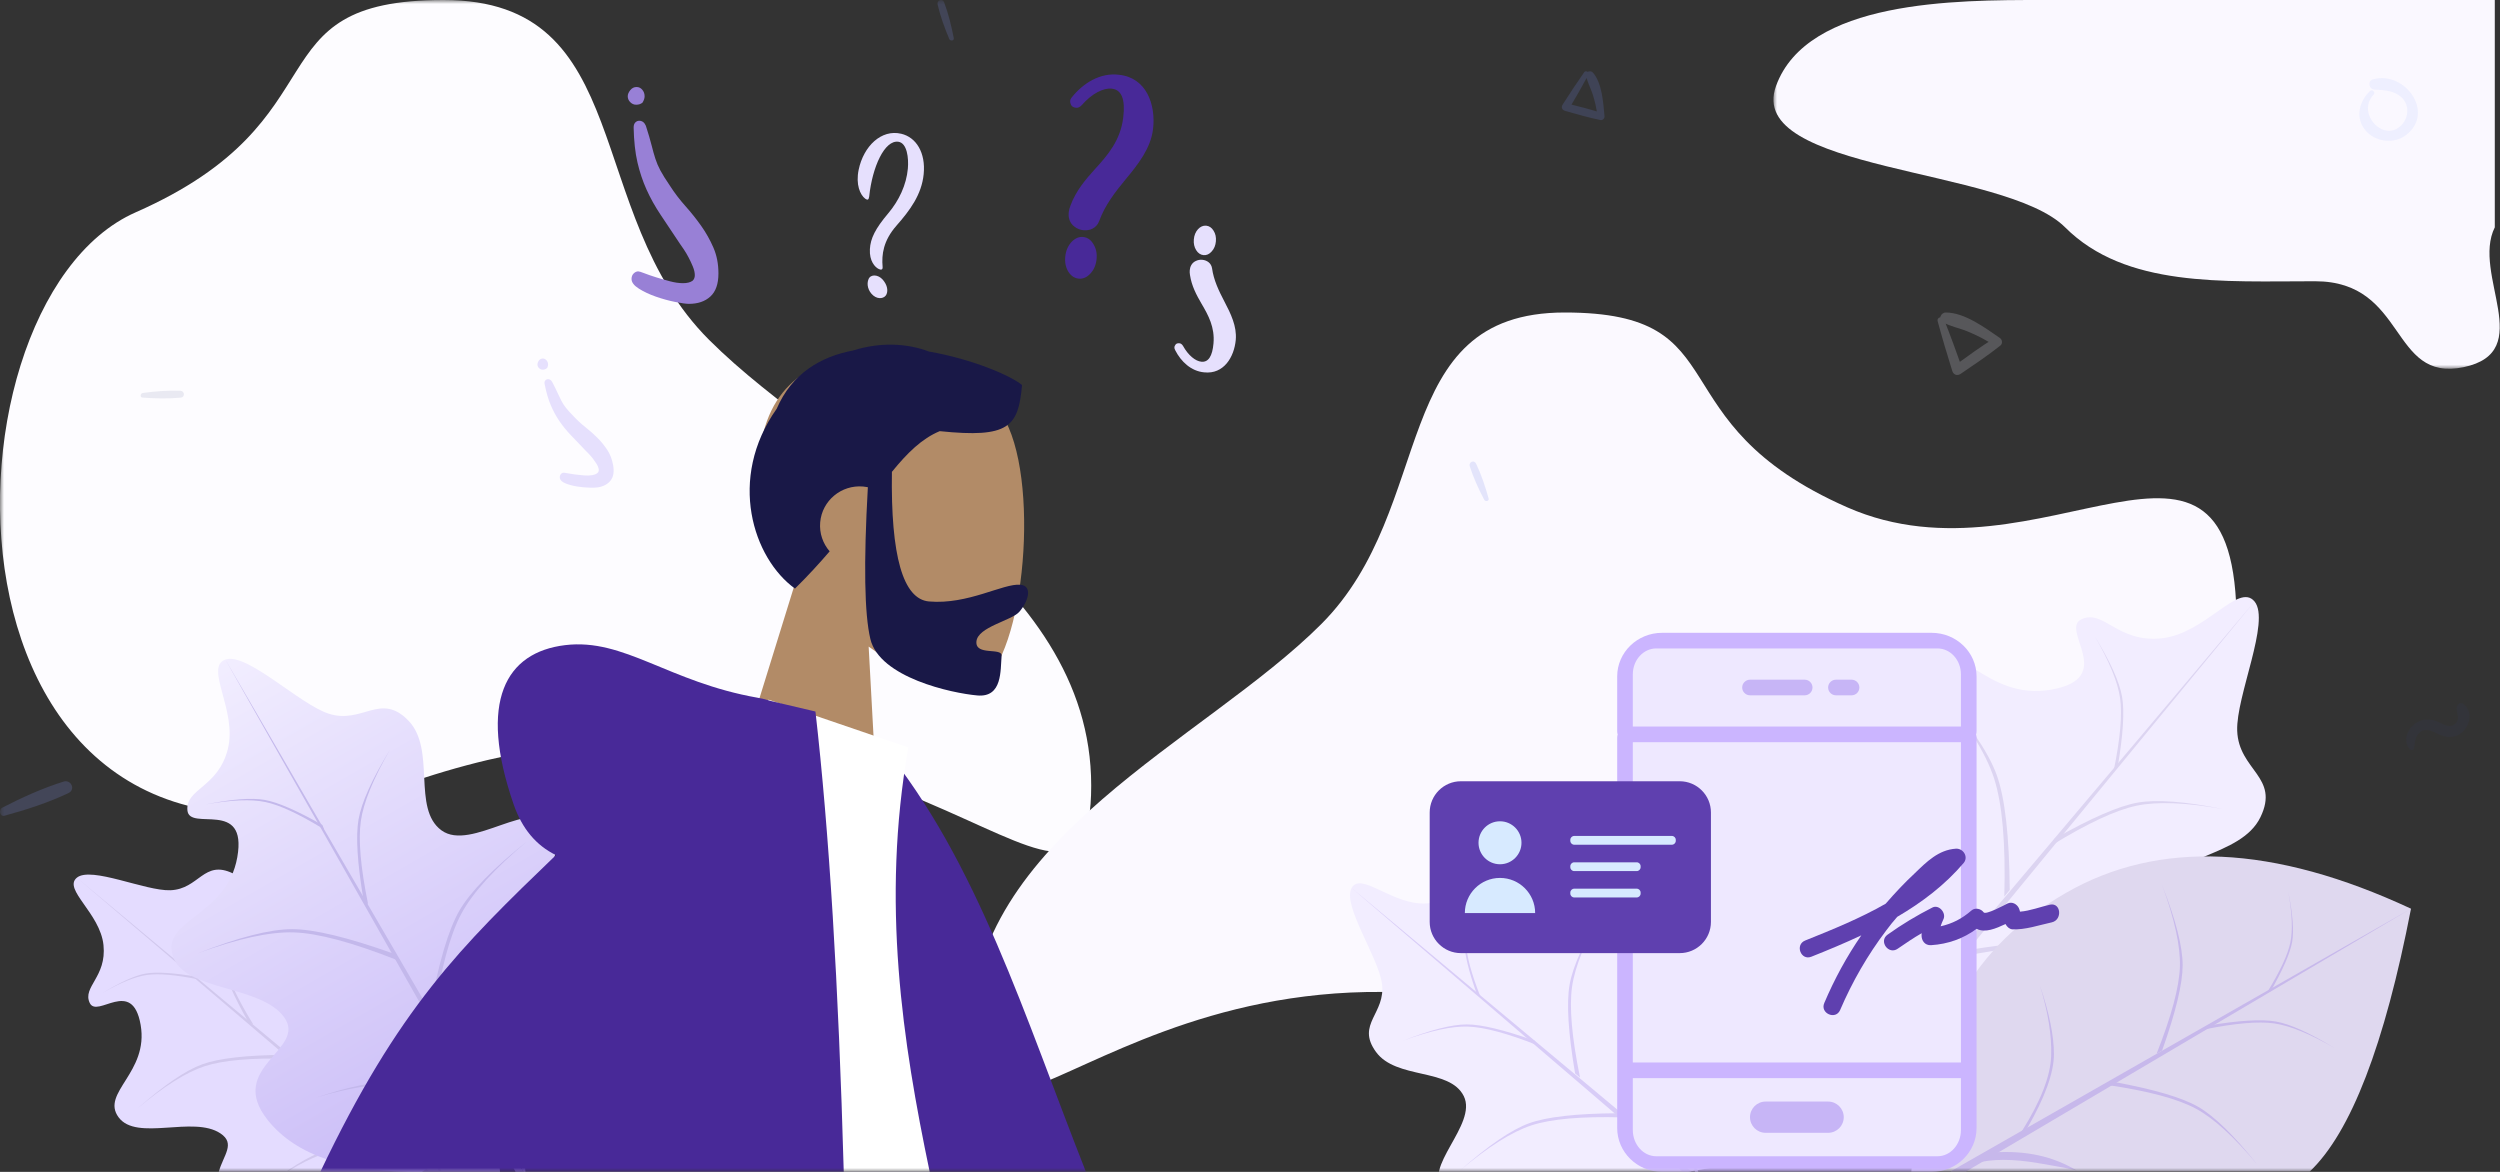 <svg xmlns="http://www.w3.org/2000/svg" xmlns:xlink="http://www.w3.org/1999/xlink" width="320" height="150" viewBox="0 0 320 150">
  <rect x="0" y="0" width="320" height="150" fill="#333333" stroke="none"/>
  <defs>
    <path id="esign_intro_illustration-a" d="M0,5.996 C0,2.684 2.694,0 6.001,0 L313.999,0 C317.313,0 320,2.683 320,5.996 L320,150 L0,150 L0,5.996 Z"/>
    <linearGradient id="esign_intro_illustration-c" x1="50%" x2="50%" y1="0%" y2="100%">
      <stop offset="0%" stop-color="#F2EEFF"/>
      <stop offset="100%" stop-color="#C9BBF7"/>
    </linearGradient>
  </defs>
  <g fill="none" fill-rule="evenodd">
    <mask id="esign_intro_illustration-b" fill="#fff">
      <use xlink:href="#esign_intro_illustration-a"/>
    </mask>
    <path fill="#FAF8FF" fill-rule="nonzero" d="M285.633,47.206 C296.633,47.206 315.633,47.206 319.633,36.206 C323.633,25.206 290.375,25.851 282.633,18.109 C274.892,10.367 262.409,11.206 250.633,11.206 C238.858,11.206 241.09,-1.772 231.633,0.206 C222.177,2.184 230.633,12.097 227.633,18.109 C227.633,21.846 227.633,31.545 227.633,47.206 C253.967,47.206 273.3,47.206 285.633,47.206 Z" mask="url(#esign_intro_illustration-b)" transform="rotate(180 273.483 23.603)"/>
    <path fill="#FDFCFF" fill-rule="nonzero" d="M51.338,100.568 C112.494,78.823 139.674,127.748 139.674,100.568 C139.674,73.387 107.058,59.797 90.75,43.489 C74.441,27.18 81.578,0 56.774,0 C31.97,0 44.466,15.236 17.362,27.18 C-9.741,39.125 -9.818,122.312 51.338,100.568 Z" mask="url(#esign_intro_illustration-b)"/>
    <path fill="#FBF9FF" fill-rule="nonzero" d="M205.267,132.238 C261.358,112.295 286.287,157.168 286.287,132.238 C286.287,107.309 256.372,94.844 241.414,79.887 C226.457,64.929 233.002,40 210.253,40 C187.503,40 198.964,53.974 174.105,64.929 C149.246,75.884 124.246,47.479 124.246,79.887 C124.246,112.295 149.176,152.182 205.267,132.238 Z" mask="url(#esign_intro_illustration-b)" transform="matrix(-1 0 0 1 410.533 0)"/>
    <g fill-rule="nonzero" mask="url(#esign_intro_illustration-b)">
      <path fill="#323F81" d="M309.009,95.762 C309.096,95.189 309.08,94.646 309.397,94.141 C310.037,93.138 310.943,93.388 311.821,93.831 C312.715,94.283 313.559,94.55 314.528,94.132 C316.045,93.476 316.76,91.186 315.31,90.108 C314.842,89.757 314.378,90.334 314.441,90.777 C314.528,91.391 314.834,92.072 314.307,92.599 C313.601,93.305 312.773,92.712 312.067,92.394 C311.307,92.051 310.496,91.976 309.715,92.294 C308.365,92.841 307.383,94.671 308.457,95.908 C308.607,96.079 308.971,96 309.009,95.762 L309.009,95.762 Z" opacity=".1"/>
      <path fill="#8395ED" d="M0.583,104.41 C3.34,103.659 6.185,102.738 8.765,101.514 C9.711,101.066 9.099,99.742 8.134,100.045 C5.459,100.877 2.778,102.095 0.293,103.381 C-0.205,103.64 -0.041,104.58 0.583,104.41 L0.583,104.41 Z" opacity=".2"/>
      <path fill="#E6E8F5" d="M249.89,47.479 C250.047,47.987 250.53,48.15 250.969,47.849 C252.695,46.676 254.414,45.528 256.052,44.229 C256.365,43.978 256.296,43.476 255.989,43.263 C254.075,41.951 251.496,40.013 249.068,40 C248.453,39.994 248.021,40.866 248.648,41.224 C249.627,41.788 250.8,41.989 251.848,42.422 C253.052,42.924 254.251,43.514 255.317,44.273 C255.343,43.921 255.368,43.57 255.387,43.219 C253.561,44.342 251.842,45.603 250.11,46.858 C250.449,46.927 250.794,46.996 251.133,47.065 C250.392,44.969 249.633,42.892 248.811,40.828 C248.629,40.395 247.889,40.634 248.014,41.092 C248.591,43.238 249.225,45.358 249.89,47.479 Z" opacity=".2"/>
      <path fill="#323F81" d="M18.234,50.89 C19.839,51.011 21.526,51.057 23.131,50.897 C23.722,50.84 23.647,50.036 23.074,50.015 C21.494,49.954 19.839,50.089 18.276,50.299 C17.967,50.342 17.871,50.862 18.234,50.89 L18.234,50.89 Z" opacity=".1"/>
      <path fill="#8A9DFC" d="M303.353,11.657 C301.966,12.989 301.441,15.062 302.762,16.665 C304.006,18.173 306.421,18.488 307.974,17.289 C311.732,14.387 307.814,9.043 303.762,10.148 C303.011,10.353 303.199,11.425 303.939,11.464 C305.122,11.53 306.393,11.574 307.338,12.409 C308.355,13.299 308.377,14.807 307.543,15.835 C305.332,18.549 301.496,14.553 303.818,12.121 C304.116,11.817 303.663,11.364 303.353,11.657 L303.353,11.657 Z" opacity=".1"/>
      <path fill="#7083E3" d="M200.01,10.819 C200.442,12.428 200.918,14.019 201.417,15.61 C201.534,15.991 201.897,16.113 202.226,15.887 C203.52,15.007 204.809,14.146 206.038,13.172 C206.273,12.984 206.221,12.607 205.991,12.447 C204.555,11.464 202.621,10.01 200.8,10 C200.339,9.996 200.014,10.65 200.485,10.918 C201.219,11.341 202.099,11.492 202.885,11.817 C203.788,12.193 204.687,12.636 205.487,13.205 C205.506,12.941 205.525,12.678 205.539,12.414 C204.169,13.257 202.88,14.203 201.581,15.144 C201.835,15.195 202.094,15.247 202.348,15.299 C201.793,13.727 201.224,12.17 200.607,10.621 C200.475,10.297 199.92,10.476 200.01,10.819 L200.01,10.819 Z" opacity=".2" transform="rotate(50 203.095 13)"/>
      <path fill="#8395ED" d="M187.369,63.157 C188.781,62.482 190.227,61.704 191.501,60.79 C191.968,60.455 191.508,59.801 191.016,60.06 C189.657,60.773 188.328,61.693 187.117,62.631 C186.868,62.818 187.048,63.309 187.369,63.157 L187.369,63.157 Z" opacity=".2" transform="rotate(-80 189.348 61.593)"/>
      <path fill="#7E90E8" d="M122.083,4.888 C121.789,3.351 121.405,1.753 120.844,0.289 C120.64,-0.247 119.889,0.03 120.014,0.573 C120.356,2.071 120.91,3.587 121.509,4.999 C121.63,5.286 122.152,5.237 122.083,4.888 L122.083,4.888 Z" opacity=".2"/>
    </g>
    <g mask="url(#esign_intro_illustration-b)">
      <g transform="translate(158 58)">
        <g transform="rotate(40 53.636 150.53)">
          <path fill="#F2EDFF" fill-rule="nonzero" d="M45.735,59.029 C44.795,51.777 56.922,49.725 56.694,44.477 C56.466,39.229 44.729,41.804 42.597,36.959 C40.465,32.113 47.753,26.569 46.356,20.982 C44.96,15.396 40.375,18.191 36.959,14.404 C34,11.124 31.226,0.907 28.031,0.307 C24.835,-0.292 25.88,7.507 21.922,11.585 C17.964,15.663 13.849,13.446 12.524,16.284 C11.2,19.121 20.887,19.099 15.344,25.681 C9.801,32.264 1.584,27.957 0.307,33.2 C-0.969,38.442 9.089,43.097 9.705,48.848 C10.321,54.6 -1.131,50.856 0.307,60.453 C1.746,70.05 11.939,76.684 16.67,83.418 C21.514,79.353 40.891,63.094 45.735,59.029 Z"/>
          <path fill="#DCD4F1" fill-rule="nonzero" d="M47.674,70.807 C43.063,71.858 39.296,73.293 36.372,75.112 C33.449,76.931 30.758,80.519 28.3,85.875 L28.3,84.799 C30.974,79.546 33.665,76.138 36.372,74.574 C39.079,73.01 42.846,71.754 47.674,70.807 Z"/>
          <path fill="#DCD4F1" fill-rule="nonzero" d="M27.762,61.12 C23.151,62.171 19.384,63.606 16.46,65.425 C13.537,67.244 10.667,70.832 7.85,76.188 L7.85,75.112 C10.883,69.859 13.753,66.451 16.46,64.887 C19.167,63.323 22.935,62.067 27.762,61.12 Z" transform="matrix(-1 0 0 1 35.611 0)"/>
          <path fill="#DCD4F1" fill-rule="nonzero" d="M52.517,44.437 C46.471,45.488 41.987,46.923 39.063,48.742 C36.14,50.561 32.552,54.149 28.3,59.505 L28.3,58.429 C32.768,53.176 36.356,49.768 39.063,48.204 C41.77,46.64 46.255,45.384 52.517,44.437 Z"/>
          <path fill="#DCD4F1" fill-rule="nonzero" d="M27.762,34.75 C21.716,35.801 17.231,37.236 14.308,39.055 C11.384,40.874 7.796,44.462 3.544,49.818 L3.544,48.742 C8.013,43.489 11.601,40.081 14.308,38.517 C17.015,36.953 21.499,35.697 27.762,34.75 Z" transform="matrix(-1 0 0 1 31.306 0)"/>
          <path fill="#DCD4F1" fill-rule="nonzero" d="M44.637,26.139 C39.887,26.965 36.363,28.093 34.066,29.522 C31.769,30.951 28.95,33.77 25.609,37.979 L25.609,37.133 C29.12,33.006 31.939,30.328 34.066,29.099 C36.193,27.87 39.717,26.883 44.637,26.139 Z" transform="rotate(-20 35.123 32.059)"/>
          <path fill="#DCD4F1" fill-rule="nonzero" d="M29.011,18.067 C25.34,18.705 22.617,19.576 20.842,20.681 C19.067,21.785 16.889,23.963 14.308,27.215 L14.308,26.562 C17.021,23.373 19.199,21.304 20.842,20.354 C22.486,19.404 25.209,18.642 29.011,18.067 Z" transform="scale(-1 1) rotate(-10 0 270.208)"/>
          <polygon fill="#DCD4F1" fill-rule="nonzero" points="28.024 .307 28.78 73.256 27.811 74.069"/>
        </g>
        <g transform="scale(-1 1) rotate(50 -56.18 -11.205)">
          <path fill="#F2EDFF" fill-rule="nonzero" d="M35.099,45.302 C34.377,39.736 43.684,38.161 43.509,34.133 C43.334,30.106 34.327,32.082 32.691,28.364 C31.055,24.645 36.648,20.39 35.576,16.103 C34.504,11.816 30.985,13.961 28.364,11.054 C26.093,8.537 23.964,0.696 21.512,0.236 C19.06,-0.224 19.862,5.761 16.824,8.891 C13.786,12.02 10.628,10.319 9.612,12.497 C8.596,14.674 16.03,14.657 11.775,19.709 C7.521,24.761 1.215,21.455 0.236,25.479 C-0.743,29.502 6.975,33.074 7.448,37.488 C7.921,41.902 -0.868,39.029 0.236,46.394 C1.34,53.759 9.163,58.85 12.793,64.018 C16.511,60.899 31.381,48.421 35.099,45.302 Z"/>
          <path fill="#D8CCF7" fill-rule="nonzero" d="M36.587,54.34 C33.048,55.147 30.157,56.248 27.914,57.644 C25.67,59.04 23.605,61.793 21.718,65.904 L21.718,65.078 C23.771,61.047 25.836,58.431 27.914,57.231 C29.991,56.031 32.882,55.067 36.587,54.34 Z"/>
          <path fill="#D8CCF7" fill-rule="nonzero" d="M21.305,46.906 C17.767,47.712 14.876,48.814 12.632,50.21 C10.389,51.606 8.186,54.359 6.024,58.47 L6.024,57.644 C8.352,53.613 10.555,50.997 12.632,49.797 C14.71,48.596 17.601,47.633 21.305,46.906 Z" transform="matrix(-1 0 0 1 27.33 0)"/>
          <path fill="#D8CCF7" fill-rule="nonzero" d="M40.304,34.103 C35.664,34.909 32.222,36.011 29.979,37.407 C27.735,38.803 24.982,41.556 21.718,45.667 L21.718,44.841 C25.148,40.81 27.901,38.194 29.979,36.994 C32.056,35.793 35.498,34.83 40.304,34.103 Z"/>
          <path fill="#D8CCF7" fill-rule="nonzero" d="M21.305,26.668 C16.666,27.475 13.224,28.576 10.98,29.972 C8.737,31.368 5.983,34.122 2.72,38.233 L2.72,37.407 C6.149,33.376 8.903,30.76 10.98,29.559 C13.058,28.359 16.5,27.395 21.305,26.668 Z" transform="matrix(-1 0 0 1 24.026 0)"/>
          <path fill="#D8CCF7" fill-rule="nonzero" d="M34.256,20.06 C30.611,20.694 27.906,21.559 26.144,22.656 C24.381,23.753 22.217,25.917 19.653,29.146 L19.653,28.497 C22.348,25.33 24.511,23.275 26.144,22.332 C27.776,21.389 30.48,20.632 34.256,20.06 Z" transform="rotate(-20 26.955 24.603)"/>
          <path fill="#D8CCF7" fill-rule="nonzero" d="M22.264,13.865 C19.447,14.355 17.358,15.024 15.995,15.871 C14.633,16.719 12.961,18.39 10.98,20.886 L10.98,20.385 C13.062,17.937 14.734,16.349 15.995,15.62 C17.257,14.892 19.346,14.307 22.264,13.865 Z" transform="scale(-1 1) rotate(-10 0 207.369)"/>
          <polygon fill="#D8CCF7" fill-rule="nonzero" points="21.507 .236 22.087 56.22 21.344 56.843"/>
        </g>
        <g transform="rotate(60 36.722 138.945)">
          <path fill="#DFD8EF" fill-rule="nonzero" d="M46.49,28.046 C44.799,20.996 37.248,11.647 23.837,0 C7.946,11.128 0,23.556 0,37.283 C0,50.707 5.792,61.274 20.989,72.212 C21.489,71.346 45.49,29.778 46.49,28.046 Z"/>
          <path fill="#C7B8EB" fill-rule="nonzero" d="M28.195,57.589 C26.066,60.16 24.732,62.47 24.195,64.518 L24.083,61.973 C25.017,60.068 26.099,58.44 27.329,57.089 C28.559,55.738 29.969,54.628 31.561,53.759 C31.446,53.742 30.324,55.018 28.195,57.589 Z"/>
          <path fill="#C7B8EB" fill-rule="nonzero" d="M23.633,46.043 C20.142,46.839 17.29,47.926 15.076,49.303 C12.863,50.68 10.69,53.397 8.557,57.452 L8.557,56.637 C10.853,52.66 13.026,50.08 15.076,48.895 C17.126,47.711 19.978,46.76 23.633,46.043 Z" transform="matrix(-1 0 0 1 32.19 0)"/>
          <path fill="#C7B8EB" fill-rule="nonzero" d="M42.376,33.412 C37.798,34.208 34.403,35.294 32.19,36.672 C29.976,38.049 27.26,40.765 24.04,44.821 L24.04,44.006 C27.423,40.029 30.14,37.448 32.19,36.264 C34.239,35.08 37.635,34.129 42.376,33.412 Z"/>
          <path fill="#C7B8EB" fill-rule="nonzero" d="M23.633,26.078 C19.055,26.873 15.66,27.96 13.446,29.337 C11.233,30.715 8.516,33.431 5.297,37.487 L5.297,36.672 C8.68,32.695 11.397,30.114 13.446,28.93 C15.496,27.746 18.891,26.795 23.633,26.078 Z" transform="matrix(-1 0 0 1 28.93 0)"/>
          <path fill="#C7B8EB" fill-rule="nonzero" d="M36.41,19.558 C32.813,20.184 30.145,21.037 28.406,22.119 C26.667,23.202 24.532,25.336 22.003,28.522 L22.003,27.882 C24.661,24.757 26.796,22.73 28.406,21.799 C30.016,20.869 32.684,20.122 36.41,19.558 Z" transform="rotate(-20 29.206 24.04)"/>
          <path fill="#C7B8EB" fill-rule="nonzero" d="M24.579,13.446 C21.799,13.929 19.738,14.589 18.394,15.425 C17.05,16.262 15.401,17.911 13.446,20.373 L13.446,19.878 C15.5,17.464 17.15,15.897 18.394,15.178 C19.638,14.459 21.7,13.882 24.579,13.446 Z" transform="scale(-1 1) rotate(-10 0 234.223)"/>
          <polygon fill="#C7B8EB" fill-rule="nonzero" points="23.832 0 24.49 66.151 23.49 67.883"/>
        </g>
      </g>
    </g>
    <g fill-rule="nonzero" mask="url(#esign_intro_illustration-b)">
      <g transform="rotate(-50 135.02 68.202)">
        <path fill="#E4DCFF" d="M26.708,66.377 C34.415,58.738 38.659,53.839 39.44,51.68 C40.986,47.408 34.68,48.768 34,43.52 C33.32,38.272 41.645,36.437 41.48,32.64 C41.315,28.843 32.823,30.706 31.28,27.2 C29.737,23.694 35.011,19.682 34,15.64 C32.989,11.598 29.672,13.62 27.2,10.88 C25.059,8.506 23.052,1.114 20.74,0.68 C18.428,0.246 19.184,5.889 16.32,8.84 C13.456,11.791 10.478,10.187 9.52,12.24 C8.562,14.293 15.571,14.277 11.56,19.04 C7.549,23.803 1.603,20.686 0.68,24.48 C-0.243,28.274 7.034,31.641 7.48,35.803 C7.73,38.139 5.626,37.871 3.568,38.799 C3.996,39.31 11.71,48.503 26.708,66.377 Z"/>
        <path fill="#D1C8ED" d="M34.953,51.692 C31.617,52.452 28.891,53.491 26.776,54.807 C24.66,56.123 22.713,58.719 20.935,62.595 L20.935,61.816 C22.87,58.015 24.817,55.549 26.776,54.417 C28.735,53.286 31.46,52.377 34.953,51.692 Z"/>
        <path fill="#D1C8ED" d="M20.546,44.682 C17.209,45.443 14.483,46.481 12.368,47.798 C10.253,49.114 8.176,51.71 6.138,55.586 L6.138,54.807 C8.333,51.006 10.409,48.54 12.368,47.408 C14.327,46.276 17.053,45.368 20.546,44.682 Z" transform="matrix(-1 0 0 1 26.683 0)"/>
        <path fill="#D1C8ED" d="M38.458,32.611 C34.083,33.372 30.838,34.41 28.723,35.726 C26.607,37.042 24.011,39.638 20.935,43.514 L20.935,42.735 C24.168,38.935 26.764,36.468 28.723,35.337 C30.682,34.205 33.927,33.296 38.458,32.611 Z"/>
        <path fill="#D1C8ED" d="M20.546,25.602 C16.171,26.362 12.926,27.401 10.811,28.717 C8.695,30.033 6.099,32.629 3.023,36.505 L3.023,35.726 C6.256,31.925 8.852,29.459 10.811,28.328 C12.77,27.196 16.015,26.287 20.546,25.602 Z" transform="matrix(-1 0 0 1 23.568 0)"/>
        <path fill="#D1C8ED" d="M32.756,19.371 C29.318,19.969 26.769,20.785 25.107,21.819 C23.445,22.853 21.405,24.893 18.988,27.938 L18.988,27.326 C21.528,24.34 23.568,22.402 25.107,21.513 C26.646,20.624 29.195,19.91 32.756,19.371 Z" transform="rotate(-20 25.872 23.655)"/>
        <path fill="#D1C8ED" d="M21.449,13.53 C18.793,13.992 16.823,14.623 15.539,15.422 C14.254,16.221 12.678,17.797 10.81,20.15 L10.81,19.677 C12.773,17.37 14.349,15.872 15.539,15.185 C16.728,14.498 18.698,13.946 21.449,13.53 Z" transform="scale(-1 1) rotate(-10 0 201.204)"/>
        <polygon fill="#D1C8ED" points="20.735 .68 20.923 59.483 20.28 58.717"/>
      </g>
    </g>
    <g fill-rule="nonzero" mask="url(#esign_intro_illustration-b)">
      <g transform="rotate(-30 183.207 36.602)">
        <path fill="url(#esign_intro_illustration-c)" d="M48.72,63.84 C50.629,58.563 42.84,60.243 42,53.76 C41.16,47.277 51.444,45.011 51.24,40.32 C51.036,35.629 40.546,37.931 38.64,33.6 C36.734,29.269 43.248,24.313 42,19.32 C40.752,14.327 36.654,16.825 33.6,13.44 C30.955,10.508 28.476,1.376 25.62,0.84 C22.764,0.304 23.698,7.275 20.16,10.92 C16.622,14.565 12.943,12.584 11.76,15.12 C10.577,17.656 19.235,17.636 14.28,23.52 C9.325,29.404 1.981,25.554 0.84,30.24 C-0.301,34.926 8.689,39.087 9.24,44.227 C9.791,49.368 -0.446,46.022 0.84,54.6 C1.697,60.319 6.288,65.52 14.612,70.204 C36.078,69.479 47.447,67.358 48.72,63.84 Z"/>
        <path fill="#C3B8EB" d="M43.177,63.854 C39.056,64.794 35.689,66.077 33.076,67.703 C30.463,69.328 28.058,72.535 25.861,77.323 L25.861,76.361 C28.251,71.666 30.656,68.62 33.076,67.222 C35.496,65.823 38.863,64.701 43.177,63.854 Z"/>
        <path fill="#C3B8EB" d="M25.379,55.196 C21.258,56.135 17.891,57.418 15.278,59.044 C12.665,60.67 10.099,63.877 7.582,68.665 L7.582,67.703 C10.293,63.008 12.858,59.961 15.278,58.563 C17.698,57.165 21.065,56.043 25.379,55.196 Z" transform="matrix(-1 0 0 1 32.961 0)"/>
        <path fill="#C3B8EB" d="M47.507,40.284 C42.103,41.224 38.094,42.506 35.481,44.132 C32.868,45.758 29.661,48.965 25.861,53.753 L25.861,52.791 C29.855,48.096 33.061,45.049 35.481,43.651 C37.901,42.253 41.909,41.131 47.507,40.284 Z"/>
        <path fill="#C3B8EB" d="M25.38,31.626 C19.976,32.565 15.967,33.848 13.354,35.474 C10.741,37.1 7.534,40.307 3.734,45.094 L3.734,44.132 C7.728,39.437 10.934,36.391 13.354,34.993 C15.774,33.595 19.782,32.472 25.38,31.626 Z" transform="matrix(-1 0 0 1 29.113 0)"/>
        <path fill="#C3B8EB" d="M40.463,23.929 C36.217,24.668 33.068,25.676 31.015,26.953 C28.961,28.231 26.442,30.75 23.456,34.512 L23.456,33.756 C26.594,30.067 29.113,27.674 31.015,26.575 C32.916,25.477 36.065,24.595 40.463,23.929 Z" transform="rotate(-20 31.96 29.22)"/>
        <path fill="#C3B8EB" d="M26.496,16.714 C23.215,17.284 20.781,18.063 19.195,19.05 C17.608,20.037 15.661,21.984 13.354,24.891 L13.354,24.307 C15.779,21.457 17.726,19.607 19.195,18.758 C20.664,17.909 23.098,17.228 26.496,16.714 Z" transform="scale(-1 1) rotate(-10 0 248.546)"/>
        <polygon fill="#C3B8EB" points="25.614 .84 25.87 76.704 25.004 76.204"/>
      </g>
    </g>
    <g mask="url(#esign_intro_illustration-b)">
      <g transform="rotate(20 -11.414 126.278)">
        <g transform="rotate(-15 70.308 -230.9)">
          <path fill="#B28B67" fill-rule="nonzero" d="M7.383,30.736 C3.481,26.196 0.84,20.632 1.281,14.397 C2.553,-3.566 27.781,0.386 32.689,9.452 C37.597,18.518 37.013,41.516 30.671,43.136 C28.141,43.783 22.753,42.2 17.269,38.923 L20.711,63.061 L0.386,63.061 L7.383,30.736 Z"/>
          <path fill="#191847" fill-rule="nonzero" d="M18.285,16.381 C19.063,27.123 21.122,32.494 24.46,32.494 C29.467,32.494 33.716,29.343 35.913,29.343 C37.514,29.343 37.157,31.329 36.095,32.802 C35.219,34.017 30.954,35.189 30.954,37.073 C30.954,38.957 34.324,37.499 34.324,38.617 C34.324,40.465 34.916,43.94 31.68,43.94 C28.404,43.94 19.013,42.757 17.404,37.939 C16.365,34.829 15.694,28.385 15.389,18.608 C15.191,18.585 14.988,18.573 14.783,18.573 C11.977,18.573 9.702,20.827 9.702,23.609 C9.702,25.021 10.288,26.297 11.233,27.212 C10.057,28.857 8.739,30.575 7.229,32.348 C1.557,28.975 -2.652,19.1 2.893,9.615 C4.426,4.968 7.896,2.486 11.995,1.333 C15.315,-0.043 18.761,-0.198 21.67,0.627 C27.373,1.112 32.465,2.835 33.909,3.859 C33.909,9.21 32.863,10.798 23.927,10.658 C21.731,11.807 20.044,13.786 18.285,16.381 Z"/>
        </g>
        <g transform="translate(0 139.505)">
          <path fill="#B28B67" fill-rule="nonzero" d="M80.04,0 C79.597,36.827 73.142,86.409 72.111,88.705 C71.423,90.235 47.688,109.697 0.906,147.091 L8.489,155.174 C63.687,123.113 92.564,104.945 95.118,100.669 C98.949,94.255 111.423,35.232 121.438,0 L80.04,0 Z"/>
          <path fill="#89C5CC" fill-rule="nonzero" d="M11.733,134.051 L46.066,174.532 C82.228,135.189 103.31,109.518 109.313,97.519 C115.316,85.519 120.713,53.013 125.503,0 L72.724,0 C70.108,46.638 68.344,71.043 67.433,73.213 C66.522,75.383 47.955,95.663 11.733,134.051 Z"/>
        </g>
        <g transform="rotate(-10 354.685 -160.13)">
          <path fill="#482998" fill-rule="nonzero" d="M51.893,9.548 L59.079,7.665 C74.694,18.878 85.551,36.357 98.359,53.642 C87.734,56.489 74.211,60.113 64.552,62.701 C55.523,45.847 52.856,26.275 51.893,9.548 Z" transform="rotate(5 75.126 35.183)"/>
          <path fill="#FFF" fill-rule="nonzero" d="M76.966,59.07 C70.658,43.292 64.841,26.162 64.841,6.044 L46.151,3.127 C34.805,21.285 29.298,41.926 25.756,68.1 C28.71,67.579 71.057,60.112 76.966,59.07 Z"/>
          <path fill="#482998" fill-rule="nonzero" d="M22.813,27.446 C20.099,26.67 17.949,24.859 16.364,22.013 C9.533,9.748 12,2.994 19.3,0.775 C26.601,-1.445 33.112,3.127 44.743,3.127 C45.376,3.127 45.955,3.167 46.482,3.246 L52.333,3.578 C56.711,18.343 61.311,37.478 66.133,60.98 C30.68,67.231 8.686,71.11 0.151,72.614 C6.352,50.197 12.79,41.183 22.813,27.446 Z"/>
        </g>
      </g>
    </g>
    <g fill-rule="nonzero" mask="url(#esign_intro_illustration-b)">
      <g transform="translate(68.136 8.433)">
        <path fill="#482998" d="M71.334,21.305 C70.935,21.305 70.554,21.205 70.188,20.989 C69.458,20.574 69.242,19.827 69.242,19.23 C69.242,18.964 69.275,18.682 69.358,18.366 C69.823,16.424 70.836,14.863 71.915,13.336 C73.326,11.36 74.687,9.302 74.687,6.38 C74.687,4.039 74.057,2.877 72.811,2.877 C71.699,2.877 70.321,3.823 69.242,5.417 C69.026,5.716 68.794,5.865 68.528,5.865 C68.213,5.865 67.98,5.766 67.864,5.583 C67.748,5.384 67.682,5.218 67.682,5.102 C67.682,4.919 67.748,4.736 67.881,4.537 C69.093,2.595 71.068,1.001 73.475,1.001 C77.028,0.935 78.639,4.222 78.655,7.376 C78.655,9.833 77.344,12.024 75.966,14.166 C74.82,15.959 73.724,17.802 73.243,19.91 C73.027,20.823 72.214,21.305 71.334,21.305 Z M71.5,27.53 C70.952,27.53 70.471,27.265 70.072,26.75 C69.69,26.235 69.491,25.605 69.491,24.857 C69.491,24.11 69.69,23.48 70.072,22.965 C70.471,22.434 70.952,22.168 71.5,22.168 C72.048,22.168 72.529,22.434 72.911,22.965 C73.309,23.48 73.509,24.11 73.509,24.857 C73.509,25.605 73.309,26.235 72.911,26.75 C72.529,27.265 72.048,27.53 71.5,27.53 Z" transform="rotate(7 73.168 14.265)"/>
        <path fill="#E6E0FD" d="M85.313,34.853 C85.032,34.853 84.763,34.782 84.505,34.63 C83.989,34.337 83.837,33.81 83.837,33.388 C83.837,33.2 83.86,33.001 83.919,32.778 C84.247,31.407 84.962,30.306 85.723,29.228 C86.72,27.833 87.681,26.38 87.681,24.317 C87.681,22.665 87.235,21.845 86.356,21.845 C85.571,21.845 84.598,22.513 83.837,23.638 C83.684,23.849 83.52,23.954 83.333,23.954 C83.11,23.954 82.946,23.884 82.864,23.755 C82.782,23.614 82.735,23.497 82.735,23.415 C82.735,23.286 82.782,23.157 82.876,23.017 C83.731,21.646 85.126,20.521 86.825,20.521 C89.333,20.474 90.47,22.794 90.481,25.021 C90.481,26.755 89.556,28.302 88.583,29.813 C87.774,31.079 87.001,32.38 86.661,33.868 C86.509,34.513 85.934,34.853 85.313,34.853 Z M85.431,39.247 C85.044,39.247 84.704,39.06 84.423,38.696 C84.153,38.333 84.013,37.888 84.013,37.36 C84.013,36.833 84.153,36.388 84.423,36.024 C84.704,35.649 85.044,35.462 85.431,35.462 C85.817,35.462 86.157,35.649 86.427,36.024 C86.708,36.388 86.848,36.833 86.848,37.36 C86.848,37.888 86.708,38.333 86.427,38.696 C86.157,39.06 85.817,39.247 85.431,39.247 Z" transform="scale(1 -1) rotate(-5 -597.835 0)"/>
        <path fill="#E6E0FD" d="M43.936,12.155 C45.556,9.545 48.436,8.255 50.626,9.695 C52.276,10.775 52.756,13.055 51.556,15.545 C50.416,17.915 48.316,19.295 46.006,20.555 C43.786,21.785 42.976,23.345 42.556,24.905 C42.466,25.235 42.256,25.235 42.016,24.995 C41.626,24.605 41.206,23.615 41.806,22.205 C42.346,20.945 43.336,19.985 45.586,18.695 C47.416,17.645 49.006,16.085 49.906,14.165 C50.476,12.935 50.926,11.075 49.936,10.535 C48.376,9.695 45.706,12.395 44.026,15.845 C43.816,16.235 43.666,16.235 43.456,15.935 C43.006,15.245 42.916,13.805 43.936,12.155 Z M42.016,26.435 C42.316,27.215 42.226,27.935 41.836,28.355 C41.446,28.775 40.636,28.685 40.186,27.935 C39.736,27.155 39.856,26.255 40.336,25.745 C40.816,25.235 41.686,25.595 42.016,26.435 Z" transform="rotate(-20 46.064 18.851)"/>
        <path fill="#9880D6" d="M20.53,5.673 C20.242,5.457 19.828,5.349 19.288,5.349 C18.784,5.349 18.226,5.43 17.614,5.592 C17.002,5.754 16.408,5.925 15.832,6.105 C15.256,6.285 14.761,6.456 14.347,6.618 C13.933,6.78 13.672,6.861 13.564,6.861 C13.348,6.861 13.15,6.771 12.97,6.591 C12.79,6.411 12.7,6.177 12.7,5.889 C12.7,5.457 13.015,5.043 13.645,4.647 C14.275,4.251 15.004,3.909 15.832,3.621 C16.66,3.333 17.479,3.108 18.289,2.946 C19.099,2.784 19.684,2.703 20.044,2.703 C21.196,2.703 22.114,3.018 22.798,3.648 C23.482,4.278 23.824,5.259 23.824,6.591 C23.824,7.815 23.608,8.922 23.176,9.912 C22.744,10.902 22.222,11.829 21.61,12.693 C20.998,13.557 20.323,14.403 19.585,15.231 C18.847,16.059 18.19,16.923 17.614,17.823 C17.074,18.615 16.669,19.263 16.399,19.767 C16.129,20.271 15.913,20.775 15.751,21.279 C15.589,21.783 15.427,22.359 15.265,23.007 C15.103,23.655 14.86,24.483 14.536,25.491 C14.356,25.923 14.068,26.139 13.672,26.139 C13.492,26.139 13.33,26.067 13.186,25.923 C13.042,25.779 12.97,25.563 12.97,25.275 C13.006,23.547 13.168,22.062 13.456,20.82 C13.744,19.578 14.131,18.417 14.617,17.337 C15.103,16.257 15.706,15.177 16.426,14.097 L18.91,10.371 C19.018,10.227 19.18,9.993 19.396,9.669 C19.612,9.345 19.819,8.994 20.017,8.616 C20.215,8.238 20.395,7.851 20.557,7.455 C20.719,7.059 20.8,6.699 20.8,6.375 C20.8,6.087 20.71,5.853 20.53,5.673 Z M14.104,28.461 C14.284,28.749 14.374,29.019 14.374,29.271 C14.374,29.595 14.275,29.874 14.077,30.108 C13.879,30.342 13.636,30.459 13.348,30.459 C13.024,30.459 12.754,30.324 12.538,30.054 C12.322,29.784 12.214,29.523 12.214,29.271 C12.214,28.983 12.322,28.731 12.538,28.515 C12.754,28.299 13.006,28.191 13.294,28.191 C13.618,28.191 13.888,28.281 14.104,28.461 Z" transform="matrix(1 0 0 -1 0 33.163)"/>
        <path fill="#E6E0FD" d="M7.236,38.692 C7.055,38.556 6.794,38.488 6.454,38.488 C6.137,38.488 5.785,38.539 5.4,38.641 C5.015,38.743 4.641,38.851 4.278,38.964 C3.915,39.078 3.604,39.185 3.343,39.287 C3.082,39.389 2.918,39.44 2.85,39.44 C2.714,39.44 2.589,39.384 2.476,39.27 C2.363,39.157 2.306,39.01 2.306,38.828 C2.306,38.556 2.504,38.296 2.901,38.046 C3.298,37.797 3.757,37.582 4.278,37.4 C4.799,37.219 5.315,37.077 5.825,36.975 C6.335,36.873 6.703,36.822 6.93,36.822 C7.655,36.822 8.233,37.021 8.664,37.417 C9.095,37.814 9.31,38.432 9.31,39.27 C9.31,40.041 9.174,40.738 8.902,41.361 C8.63,41.985 8.301,42.568 7.916,43.112 C7.531,43.656 7.106,44.189 6.641,44.71 C6.176,45.232 5.763,45.776 5.4,46.342 C5.06,46.841 4.805,47.249 4.635,47.566 C4.465,47.884 4.329,48.201 4.227,48.518 C4.125,48.836 4.023,49.198 3.921,49.606 C3.819,50.014 3.666,50.536 3.462,51.17 C3.349,51.442 3.167,51.578 2.918,51.578 C2.805,51.578 2.703,51.533 2.612,51.442 C2.521,51.352 2.476,51.216 2.476,51.034 C2.499,49.946 2.601,49.011 2.782,48.229 C2.963,47.447 3.207,46.716 3.513,46.036 C3.819,45.356 4.199,44.676 4.652,43.996 L6.216,41.65 C6.284,41.56 6.386,41.412 6.522,41.208 C6.658,41.004 6.788,40.783 6.913,40.545 C7.038,40.307 7.151,40.064 7.253,39.814 C7.355,39.565 7.406,39.338 7.406,39.134 C7.406,38.953 7.349,38.806 7.236,38.692 Z M3.19,53.04 C3.303,53.222 3.36,53.392 3.36,53.55 C3.36,53.754 3.298,53.93 3.173,54.077 C3.048,54.225 2.895,54.298 2.714,54.298 C2.51,54.298 2.34,54.213 2.204,54.043 C2.068,53.873 2,53.709 2,53.55 C2,53.369 2.068,53.21 2.204,53.074 C2.34,52.938 2.499,52.87 2.68,52.87 C2.884,52.87 3.054,52.927 3.19,53.04 Z" transform="scale(1 -1) rotate(10 526.413 0)"/>
      </g>
    </g>
    <g mask="url(#esign_intro_illustration-b)">
      <g transform="translate(183 81)">
        <g transform="translate(24)">
          <path fill="#CBB5FF" d="M40.25,0 C43.421,0 46,2.502 46,5.58 L46,12.605 C46,12.748 45.978,12.886 45.937,13.015 C45.978,13.148 46,13.29 46,13.438 L46,63.38 C46,66.479 43.421,69 40.25,69 L5.75,69 C2.579,69 0,66.479 0,63.38 L0,13.438 C0,13.29 0.022,13.148 0.063,13.014 C0.022,12.886 0,12.748 0,12.605 L0,5.58 C0,2.502 2.579,0 5.75,0 L40.25,0 Z"/>
          <polygon fill="#EEE8FF" points="2 55 44 55 44 14 2 14"/>
          <path fill="#EEE8FF" d="M2 57L2 63.646C2 65.495 3.346 67 5 67L41 67C42.654 67 44 65.495 44 63.646L44 57 2 57zM2 12L44 12 44 5.313C44 3.487 42.654 2 41 2L5 2C3.346 2 2 3.487 2 5.313L2 12z"/>
          <path fill="#C7B5F6" fill-rule="nonzero" d="M27 64L19 64C17.895 64 17 63.105 17 62 17 60.895 17.895 60 19 60L27 60C28.105 60 29 60.895 29 62 29 63.105 28.105 64 27 64zM24 6C24.552 6 25 6.448 25 7 25 7.552 24.552 8 24 8L17 8C16.448 8 16 7.552 16 7 16 6.448 16.448 6 17 6L24 6zM30 6C30.552 6 31 6.448 31 7 31 7.552 30.552 8 30 8L28 8C27.448 8 27 7.552 27 7 27 6.448 27.448 6 28 6L30 6z"/>
        </g>
        <g transform="translate(0 19)">
          <path fill="#5F40AF" d="M4,0 L32,0 C34.209,-4.05812251e-16 36,1.791 36,4 L36,18 C36,20.209 34.209,22 32,22 L4,22 C1.791,22 2.705415e-16,20.209 0,18 L0,4 C-2.705415e-16,1.791 1.791,4.05812251e-16 4,0 Z"/>
          <path fill="#D7EAFF" d="M26.5 13.75C26.776 13.75 27 13.974 27 14.25L27 14.375C27 14.651 26.776 14.875 26.5 14.875L18.5 14.875C18.224 14.875 18 14.651 18 14.375L18 14.25C18 13.974 18.224 13.75 18.5 13.75L26.5 13.75zM26.5 10.375C26.776 10.375 27 10.599 27 10.875L27 11C27 11.276 26.776 11.5 26.5 11.5L18.5 11.5C18.224 11.5 18 11.276 18 11L18 10.875C18 10.599 18.224 10.375 18.5 10.375L26.5 10.375zM31 7C31.276 7 31.5 7.224 31.5 7.5L31.5 7.625C31.5 7.901 31.276 8.125 31 8.125L18.5 8.125C18.224 8.125 18 7.901 18 7.625L18 7.5C18 7.224 18.224 7 18.5 7L31 7zM13.5 16.875C13.5 14.39 11.485 12.375 9 12.375 6.515 12.375 4.5 14.39 4.5 16.875 6.75 16.875 11.25 16.875 13.5 16.875z"/>
          <circle cx="9" cy="7.875" r="2.25" fill="#D7EAFF" stroke="#D7EAFF"/>
        </g>
        <g fill="#5F40AF" fill-rule="nonzero" transform="rotate(-6 307.564 -424.553)">
          <path d="M13.023,7.938 C16.367,6.422 19.489,4.549 22.21,1.962 C22.923,1.249 22.344,0.089 21.407,0.045 C19.177,-0.045 17.482,1.338 15.832,2.631 C14.405,3.702 13.067,4.861 11.729,6.11 C8.295,7.626 4.594,8.697 0.981,9.722 C-0.401,10.124 0.178,12.264 1.561,11.863 C3.791,11.239 6.021,10.57 8.206,9.812 C6.065,12.309 4.192,15.029 2.587,17.928 C1.873,19.177 3.791,20.292 4.504,19.043 C6.422,15.609 8.741,12.398 11.462,9.499 C11.952,8.964 12.487,8.429 13.023,7.938 Z"/>
          <path d="M32.646,8.429 C31.486,8.563 29.97,8.964 28.721,8.92 C28.721,8.786 28.676,8.652 28.632,8.474 C28.453,7.938 27.874,7.492 27.249,7.715 C26.893,7.849 24.306,8.92 24.083,8.518 C23.815,8.028 23.057,7.76 22.567,8.117 C21.229,9.053 19.935,9.544 18.419,9.722 C18.553,9.455 18.687,9.143 18.865,8.875 C19.355,8.117 18.508,6.868 17.616,7.225 C15.52,8.028 13.513,8.964 11.551,10.079 C10.302,10.793 11.417,12.71 12.666,11.997 C13.736,11.417 14.807,10.837 15.921,10.347 C15.921,10.436 15.877,10.481 15.877,10.57 C15.788,11.283 16.144,11.952 16.947,11.997 C19.133,12.086 21.139,11.595 22.968,10.525 C23.994,11.194 25.421,10.748 26.714,10.302 C26.848,10.659 27.116,10.971 27.472,11.06 C29.122,11.328 30.996,10.882 32.646,10.703 C34.028,10.525 34.073,8.295 32.646,8.429 Z"/>
        </g>
      </g>
    </g>
  </g>
</svg>
